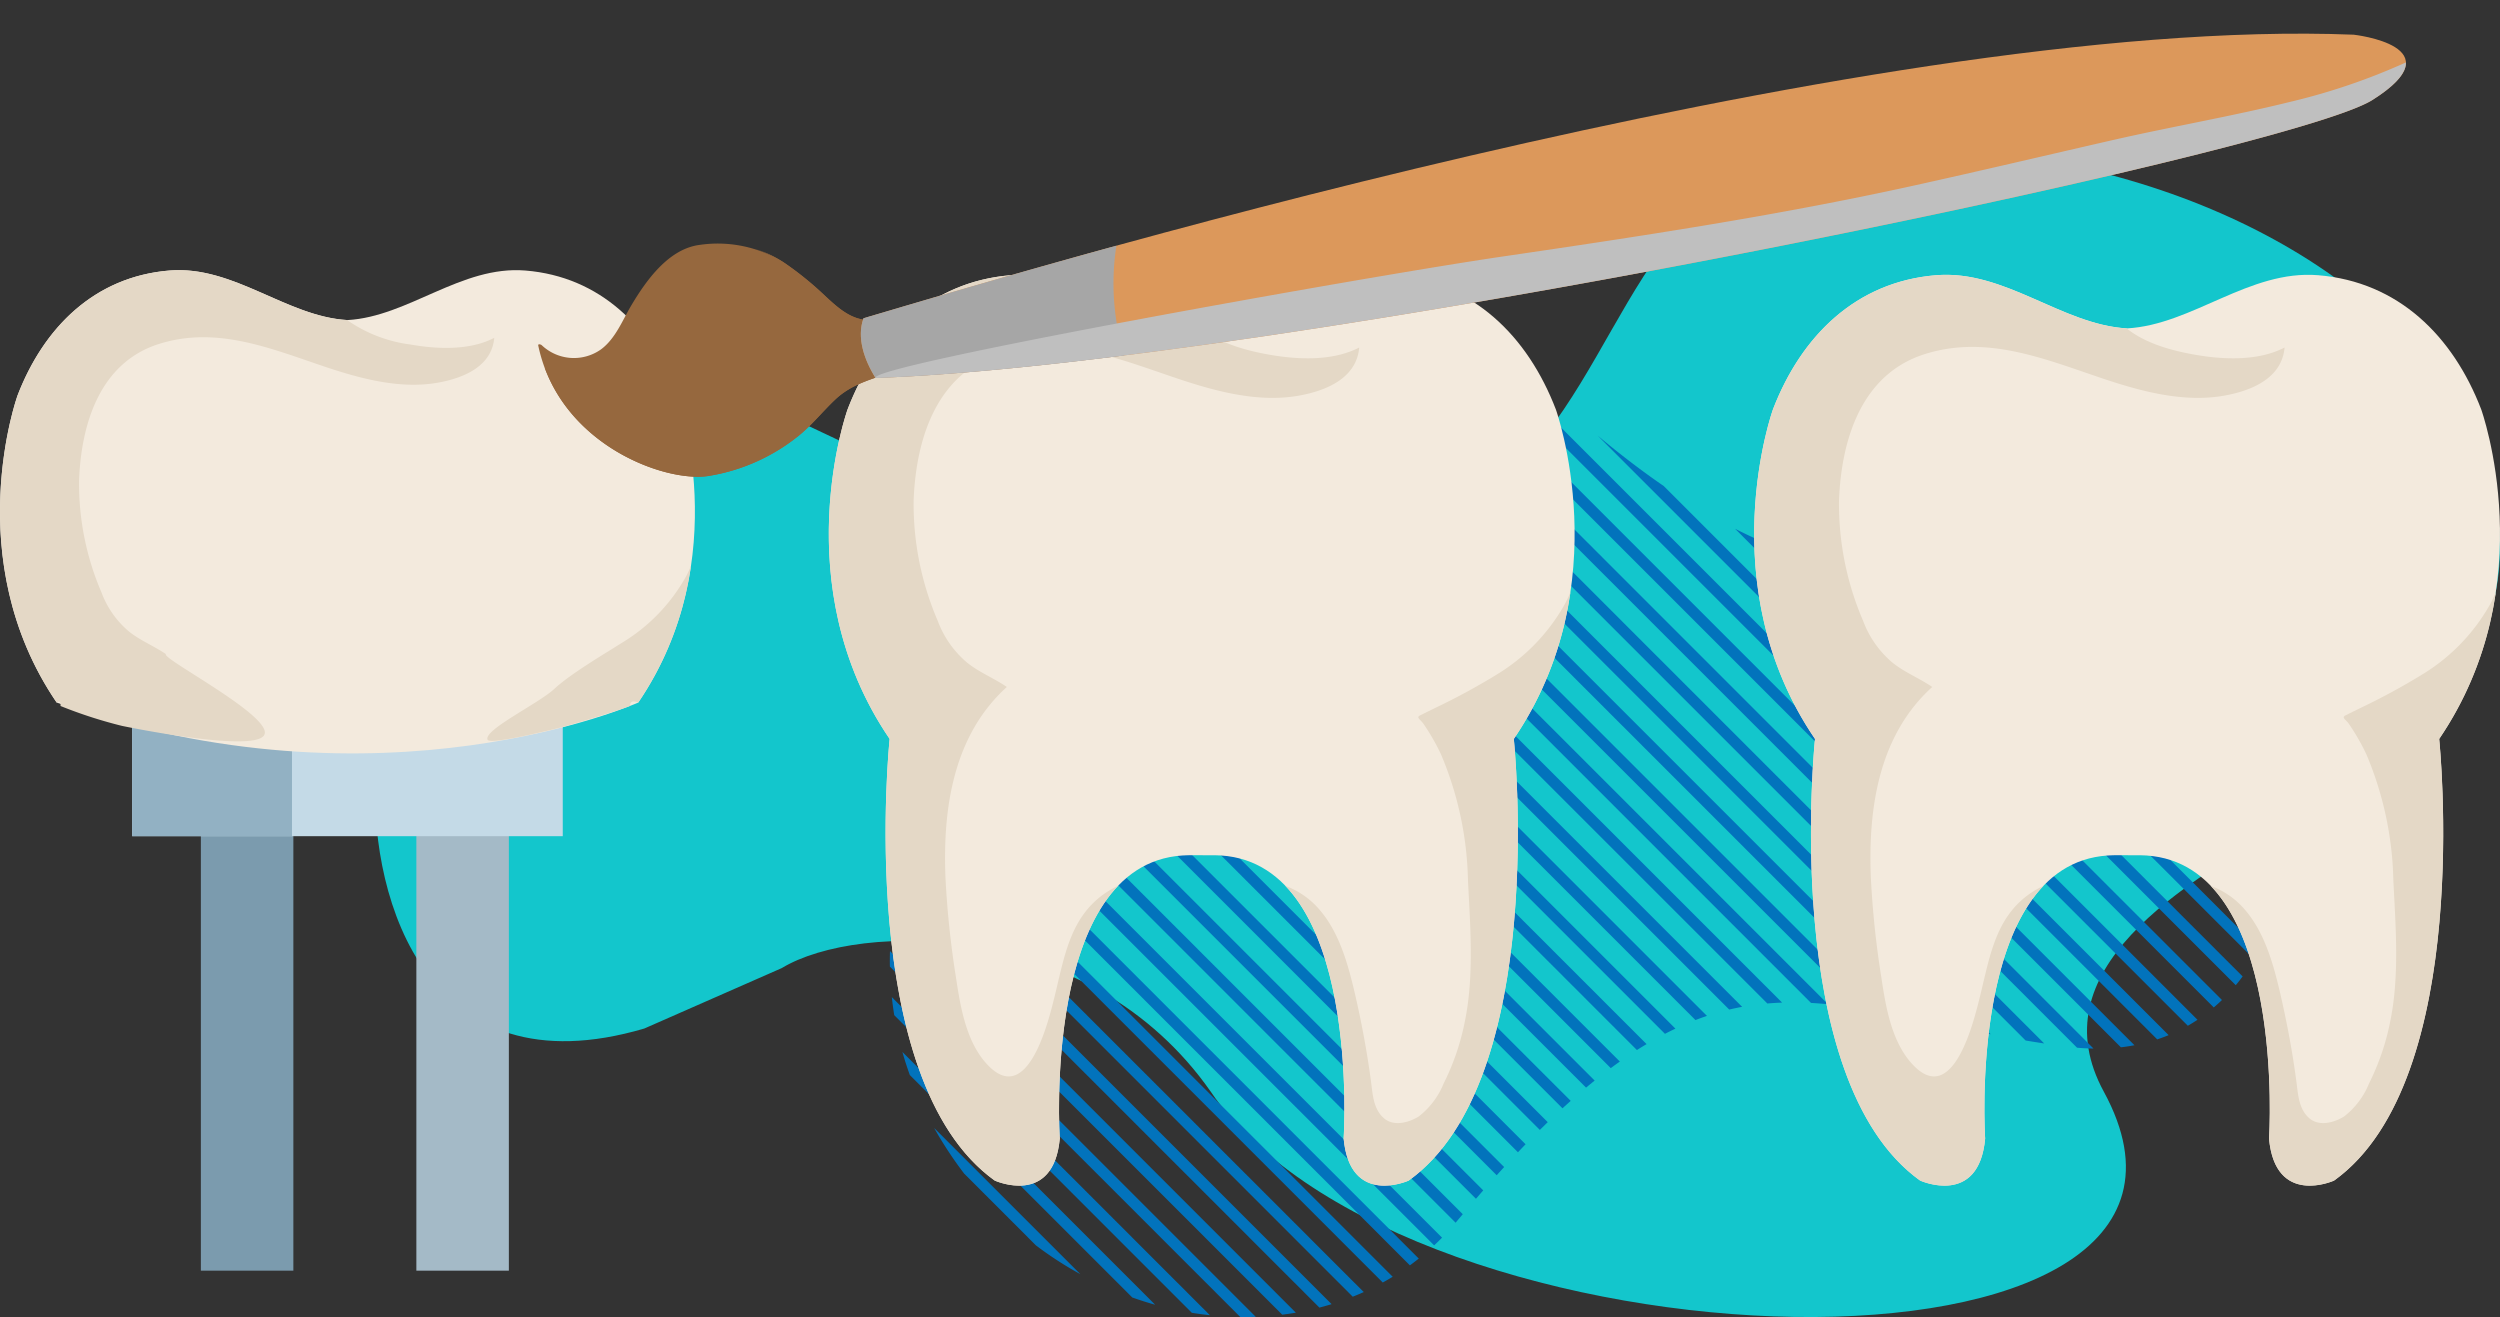 <svg xmlns="http://www.w3.org/2000/svg" width="295" height="155.412" viewBox="0 0 295 155.412">
  <rect x="0" y="0" width="295" height="155.412" fill="#333333" stroke="none"/>
  <g id="Grupo_877314" data-name="Grupo 877314" transform="translate(-285 -9539.722)">
    <path id="conjunto-herramientas-metalicas-equipos-medicos-cuidado-dental_273609-13098" d="M202.755,44.355c-9.088,5.514-36.369,5.813-50.628-14.589-22.99-33.854-125.51-37.006-105.381,0,7.7,14.154-8.43,24.358-23.623,32.636C-27.6,90.036,11.7,143.85,77.468,141.262c24.02-.946,25.572-26.8,40.033-39.115C154.38,70.712,197.807,115,218.972,114.169c21.014-.827,31.217-33.331,31.74-47.609.521-14.245-6.177-36.864-31.74-29.335" transform="translate(580 9698.313) rotate(180)" fill="#13c6cc"/>
    <path id="Trazado_602947" data-name="Trazado 602947" d="M3.586,77.627l11.9,11.9A18.321,18.321,0,0,1,11.609,87.5L6.161,82.047a28.906,28.906,0,0,1-2.575-4.421M1.574,72.24l18.35,18.35q.961.107,1.966.121L.954,69.774q.272,1.249.62,2.466M.285,65.73,25.068,90.513q.779-.1,1.581-.265L.1,63.7q.07,1.021.189,2.034M0,60.225,29.344,89.569c.482-.142.962-.276,1.441-.4L.058,58.437Q.01,59.329,0,60.225m.34-4.881L33.5,88.508c.512-.111,1.024-.219,1.533-.313L.581,53.739q-.136.8-.241,1.605m.824-4.4,36.8,36.8q.835-.1,1.667-.179L1.557,49.5q-.211.719-.393,1.452M2.408,46.97,42.825,87.388q.925-.019,1.845,0L2.941,45.658q-.281.647-.534,1.312m1.634-3.586L48.26,87.6c.706.071,1.411.164,2.115.269L4.714,42.211q-.349.576-.672,1.173m2.029-3.191L54.59,88.712c.848.21,1.7.439,2.545.7L6.884,39.16q-.42.5-.813,1.033M8.51,37.411,62.481,91.383q1.737.746,3.48,1.634L9.477,36.533q-.5.423-.967.878M11.4,35.078,74.374,98.055q3.848,2.645,7.8,5.951L12.538,34.373q-.584.334-1.14.705M14.8,33.265l84.663,84.663q1.925,1.11,3.927,2.081L16.151,32.765q-.688.228-1.346.5m4.028-1.193,90.442,90.442q1.408.522,2.819.973L20.436,31.83q-.818.094-1.6.243m4.826-.395L116.778,124.8q1.188.284,2.362.517L25.608,31.781q-.995-.087-1.949-.1m5.824.6,93.673,93.673q1.04.126,2.054.208L31.678,32.631c-.721-.12-1.45-.237-2.194-.349m6.309,1.088L128.724,126.3q.916,0,1.795-.05L38.092,33.824q-1.131-.228-2.3-.454m6.558,1.337,91.229,91.229c.532-.084,1.049-.182,1.55-.3L44.683,35.195q-1.149-.238-2.333-.487m6.536,1.316,88.839,88.839c.447-.172.872-.363,1.278-.567L51.114,36.405q-1.1-.176-2.228-.382M57,37.066q-.995-.055-2-.153l86.065,86.065q.524-.408,1.022-.824Zm87.8,82.577L62.154,37q-.87.075-1.74.105l83.453,83.453q.477-.455.927-.919M66.654,36.283q-.764.182-1.524.322L146.4,117.871c.284-.338.56-.678.825-1.02Zm3.983-1.238c-.454.175-.907.339-1.356.49l79.348,79.348c.247-.376.483-.754.711-1.134Zm3.6-1.625q-.621.322-1.235.611l77.541,77.541q.312-.622.6-1.25Zm3.308-1.913q-.575.367-1.141.7l75.713,75.713q.25-.684.473-1.373Zm3.085-2.135q-.538.4-1.069.776l73.783,73.783c.126-.5.241-1,.349-1.5Zm2.917-2.3c-.341.285-.679.56-1.014.831l71.7,71.7q.13-.8.238-1.607Zm2.781-2.44c-.325.3-.648.591-.969.876l69.451,69.451q.079-.852.144-1.7ZM89,22.081c-.312.308-.624.617-.932.914L155.15,90.081q.046-.883.086-1.76Zm2.583-2.637c-.3.318-.6.636-.9.943l64.7,64.7q.039-.889.082-1.764Zm2.509-2.712c-.294.325-.588.652-.878.968l62.441,62.441q.064-.86.144-1.7Zm2.447-2.774c-.288.333-.574.663-.858.987l60.487,60.487q.123-.8.274-1.571Zm2.4-2.824c-.022.026-.045.051-.067.078-.261.314-.518.616-.777.923L157.1,71.15q.211-.707.46-1.386Zm60.3,55.079L101.474,8.457q-.476.444-.935.91L158.6,67.426c.019-.036.037-.074.056-.11.2-.369.387-.735.577-1.1M104.333,6.1c-.354.257-.7.525-1.047.8l57.066,57.066q.3-.634.582-1.264Zm3.2-2.024q-.591.326-1.169.677l55.577,55.577c.178-.444.351-.888.517-1.329ZM111.077,2.4c-.436.174-.87.355-1.3.548l53.547,53.547q.228-.709.433-1.413Zm3.935-1.285q-.725.188-1.439.407l50.889,50.89q.179-.761.331-1.515ZM119.4.28c-.539.067-1.076.145-1.609.236L165.285,48.01q.114-.829.2-1.649Zm46.3,41.076L124.343,0c-.609-.007-1.215,0-1.82.026l43.162,43.161c.016-.615.023-1.227.012-1.834M130.065.5Q129,.33,127.933.218l37.534,37.534q-.116-1.075-.286-2.132Zm7.029,1.809q-1.343-.477-2.7-.857l29.823,29.823q-.388-1.377-.874-2.719Zm19.834,14.614-8.464-8.465a42.8,42.8,0,0,0-5.247-3.4l17.255,17.255c-.06-.106-.116-.214-.177-.32a46.7,46.7,0,0,0-3.366-5.069" transform="translate(555.702 9695.134) rotate(180)" fill="#0273bc"/>
    <g id="Grupo_877307" data-name="Grupo 877307" transform="translate(28 7.972)">
      <g id="Grupo_877303" data-name="Grupo 877303" transform="translate(257 9563.625)">
        <rect id="Rectángulo_47753" data-name="Rectángulo 47753" width="10.914" height="54.979" transform="translate(49.131 63.084)" fill="#a4bac7"/>
        <rect id="Rectángulo_47754" data-name="Rectángulo 47754" width="10.914" height="54.979" transform="translate(23.703 63.084)" fill="#7b9bae"/>
        <g id="Grupo_877300" data-name="Grupo 877300" transform="translate(15.594 50.071)">
          <g id="Grupo_877299" data-name="Grupo 877299">
            <g id="Grupo_877298" data-name="Grupo 877298">
              <rect id="Rectángulo_47755" data-name="Rectángulo 47755" width="50.811" height="16.724" fill="#c4dae7"/>
            </g>
          </g>
        </g>
        <g id="Grupo_877301" data-name="Grupo 877301" transform="translate(15.594 50.071)">
          <rect id="Rectángulo_47756" data-name="Rectángulo 47756" width="18.86" height="16.724" fill="#92b1c3"/>
        </g>
        <rect id="Rectángulo_47757" data-name="Rectángulo 47757" width="50.811" height="16.724" transform="translate(15.594 50.071)" fill="none"/>
        <path id="Trazado_602934" data-name="Trazado 602934" d="M-70.883,240.224C-82.444,223.266-75.506,204-75.506,204c3.1-8.056,9.105-14.032,17.936-14.753,7.579-.619,13.815,5.443,21,5.846,7.183-.4,13.419-6.465,21-5.846,8.829.721,14.836,6.7,17.935,14.753,0,0,6.937,19.27-4.623,36.228C-2.258,240.224-32.421,253.729-70.883,240.224Z" transform="translate(77.571 -189.199)" fill="#f3eadd"/>
        <path id="Trazado_602935" data-name="Trazado 602935" d="M-70.431,240.631a54.157,54.157,0,0,0,7.272,2.352s15.462,3.219,16.753,1.1-12.161-9.056-11.588-9.575c-1.414-.967-3.046-1.6-4.377-2.683a11.047,11.047,0,0,1-3.227-4.6,32.5,32.5,0,0,1-2.644-13.211c.254-6.655,2.436-13.915,9.462-16.114,6.85-2.145,13.217.579,19.65,2.732,4.154,1.388,8.774,2.623,13.18,1.856,3.074-.534,6.415-1.934,6.7-5.3-2.912,1.52-6.773,1.338-9.881.789a16.77,16.77,0,0,1-7.485-2.888c-7.165-.43-13.39-6.461-20.953-5.843-8.831.721-14.837,6.7-17.936,14.753,0,0-6.938,19.27,4.623,36.228C-70.883,240.224-70.367,239.788-70.431,240.631Z" transform="translate(77.571 -189.199)" fill="#e4d8c6"/>
        <path id="Trazado_602936" data-name="Trazado 602936" d="M-43.155,232.379c.314.687,8.943-1.529,8.943-1.529s5.5-1.553,7.886-2.474c-.068-.856.947-.387.947-.387a38.272,38.272,0,0,0,6.225-16.136,13.725,13.725,0,0,1-.616,1.312,21.127,21.127,0,0,1-7.494,7.751c-2.184,1.378-6.139,3.709-8.013,5.457S-43.682,231.233-43.155,232.379Z" transform="translate(100.691 -176.964)" fill="#e4d8c6"/>
        <g id="Grupo_877302" data-name="Grupo 877302" transform="translate(0 0)">
          <path id="Trazado_602937" data-name="Trazado 602937" d="M-70.883,240.224C-82.444,223.266-75.506,204-75.506,204c3.1-8.056,9.105-14.032,17.936-14.753,7.579-.619,13.815,5.443,21,5.846,7.183-.4,13.419-6.465,21-5.846,8.829.721,14.836,6.7,17.935,14.753,0,0,6.937,19.27-4.623,36.228C-2.258,240.224-35.573,254.824-70.883,240.224Z" transform="translate(77.571 -189.199)" fill="none"/>
          <path id="Trazado_602938" data-name="Trazado 602938" d="M-53.805,192.451s18.414,6.541,21.648,2.045" transform="translate(90.406 -187.443)" fill="none"/>
        </g>
      </g>
      <g id="Grupo_877305" data-name="Grupo 877305" transform="translate(354.801 9564.182)">
        <path id="Trazado_602939" data-name="Trazado 602939" d="M511.734,115.612c.247,0,.492.006.735,0,.448,0,.9,0,1.341.029,16.615,1.1,14.468,33.39,14.468,33.39.74,8.1,7.668,4.969,7.668,4.969,16.622-11.9,12.409-52.117,12.409-52.117,12.409-18.2,4.963-38.878,4.963-38.88-3.324-8.648-9.772-15.061-19.247-15.834-8.138-.663-14.831,5.842-22.541,6.275-7.71-.434-14.4-6.938-22.536-6.275-9.478.773-15.924,7.186-19.25,15.834,0,0-7.446,20.68,4.963,38.88,0,0-4.212,40.221,12.407,52.117,0,0,6.928,3.134,7.669-4.969,0,0-2.146-32.288,14.467-33.39C510.079,115.589,510.908,115.605,511.734,115.612Z" transform="translate(-467.529 -47.126)" fill="#f3eadd"/>
        <path id="Trazado_602940" data-name="Trazado 602940" d="M501.678,119.212c-.306.145-.6.3-.9.471-4.754,2.806-5.4,7.74-6.625,12.67-.692,2.782-3.076,12.713-7.685,8.2-2.692-2.637-3.4-6.959-3.935-10.522a109.273,109.273,0,0,1-1.239-11.784c-.332-8.164.919-16.766,7.243-22.49-1.517-1.041-3.268-1.72-4.7-2.88a11.881,11.881,0,0,1-3.463-4.938,34.866,34.866,0,0,1-2.838-14.178c.271-7.143,2.615-14.932,10.155-17.293,7.353-2.3,14.188.624,21.089,2.933,4.46,1.489,9.42,2.815,14.148,1.991,3.3-.574,6.882-2.075,7.186-5.692-3.127,1.634-7.268,1.436-10.6.847-2.716-.479-5.8-1.31-8.033-3.1-7.691-.46-14.371-6.932-22.488-6.271-9.478.773-15.924,7.186-19.25,15.834,0,0-7.446,20.68,4.963,38.88,0,0-4.212,40.221,12.407,52.117,0,0,6.928,3.134,7.669-4.969C494.784,149.036,493.376,127.844,501.678,119.212Z" transform="translate(-467.529 -47.126)" fill="#e4d8c6"/>
        <path id="Trazado_602941" data-name="Trazado 602941" d="M538.31,72.945a14.957,14.957,0,0,1-.66,1.41,22.654,22.654,0,0,1-8.042,8.316,78.38,78.38,0,0,1-7.3,3.956c-.57.283-1.141.56-1.711.844-.554.276.014.466.409,1.056a25.935,25.935,0,0,1,2.016,3.513,40.1,40.1,0,0,1,3.2,14.877c.268,5.472.741,11.263-.364,16.667a28.661,28.661,0,0,1-2.508,7.341,9.344,9.344,0,0,1-2.946,3.893c-1.154.711-2.93,1.214-4.1.2-1.208-1.059-1.307-2.648-1.5-4.155-.457-3.52-1.126-7.108-1.928-10.567-.8-3.433-1.832-7.2-4.2-9.919a9.657,9.657,0,0,0-4-2.774c8.286,8.641,6.88,29.811,6.88,29.811.74,8.1,7.668,4.969,7.668,4.969,16.622-11.9,12.409-52.117,12.409-52.117A41.01,41.01,0,0,0,538.31,72.945Z" transform="translate(-450.803 -35.5)" fill="#e4d8c6"/>
        <g id="Grupo_877304" data-name="Grupo 877304" transform="translate(0 0)">
          <path id="Trazado_602942" data-name="Trazado 602942" d="M511.734,115.612c.247,0,.492.006.735,0,.448,0,.9,0,1.341.029,16.615,1.1,14.468,33.39,14.468,33.39.74,8.1,7.668,4.969,7.668,4.969,16.622-11.9,12.409-52.117,12.409-52.117,12.409-18.2,4.963-38.878,4.963-38.88-3.324-8.648-9.772-15.061-19.247-15.834-8.138-.663-14.831,5.842-22.541,6.275-7.71-.434-14.4-6.938-22.536-6.275-9.478.773-15.924,7.186-19.25,15.834,0,0-7.446,20.68,4.963,38.88,0,0-4.212,40.221,12.407,52.117,0,0,6.928,3.134,7.669-4.969,0,0-2.146-32.288,14.467-33.39C510.079,115.589,510.908,115.605,511.734,115.612Z" transform="translate(-467.529 -47.126)" fill="none"/>
          <path id="Trazado_602943" data-name="Trazado 602943" d="M494.614,50.832s19.762,7.021,23.234,2.194" transform="translate(-455.333 -45.458)" fill="none"/>
        </g>
      </g>
      <g id="Grupo_877306" data-name="Grupo 877306" transform="translate(463.995 9564.182)">
        <path id="Trazado_602939-2" data-name="Trazado 602939" d="M511.734,115.612c.247,0,.492.006.735,0,.448,0,.9,0,1.341.029,16.615,1.1,14.468,33.39,14.468,33.39.74,8.1,7.668,4.969,7.668,4.969,16.622-11.9,12.409-52.117,12.409-52.117,12.409-18.2,4.963-38.878,4.963-38.88-3.324-8.648-9.772-15.061-19.247-15.834-8.138-.663-14.831,5.842-22.541,6.275-7.71-.434-14.4-6.938-22.536-6.275-9.478.773-15.924,7.186-19.25,15.834,0,0-7.446,20.68,4.963,38.88,0,0-4.212,40.221,12.407,52.117,0,0,6.928,3.134,7.669-4.969,0,0-2.146-32.288,14.467-33.39C510.079,115.589,510.908,115.605,511.734,115.612Z" transform="translate(-467.529 -47.126)" fill="#f3eadd"/>
        <path id="Trazado_602940-2" data-name="Trazado 602940" d="M501.678,119.212c-.306.145-.6.3-.9.471-4.754,2.806-5.4,7.74-6.625,12.67-.692,2.782-3.076,12.713-7.685,8.2-2.692-2.637-3.4-6.959-3.935-10.522a109.273,109.273,0,0,1-1.239-11.784c-.332-8.164.919-16.766,7.243-22.49-1.517-1.041-3.268-1.72-4.7-2.88a11.881,11.881,0,0,1-3.463-4.938,34.866,34.866,0,0,1-2.838-14.178c.271-7.143,2.615-14.932,10.155-17.293,7.353-2.3,14.188.624,21.089,2.933,4.46,1.489,9.42,2.815,14.148,1.991,3.3-.574,6.882-2.075,7.186-5.692-3.127,1.634-7.268,1.436-10.6.847-2.716-.479-5.8-1.31-8.033-3.1-7.691-.46-14.371-6.932-22.488-6.271-9.478.773-15.924,7.186-19.25,15.834,0,0-7.446,20.68,4.963,38.88,0,0-4.212,40.221,12.407,52.117,0,0,6.928,3.134,7.669-4.969C494.784,149.036,493.376,127.844,501.678,119.212Z" transform="translate(-467.529 -47.126)" fill="#e4d8c6"/>
        <path id="Trazado_602941-2" data-name="Trazado 602941" d="M538.31,72.945a14.957,14.957,0,0,1-.66,1.41,22.654,22.654,0,0,1-8.042,8.316,78.38,78.38,0,0,1-7.3,3.956c-.57.283-1.141.56-1.711.844-.554.276.014.466.409,1.056a25.935,25.935,0,0,1,2.016,3.513,40.1,40.1,0,0,1,3.2,14.877c.268,5.472.741,11.263-.364,16.667a28.661,28.661,0,0,1-2.508,7.341,9.344,9.344,0,0,1-2.946,3.893c-1.154.711-2.93,1.214-4.1.2-1.208-1.059-1.307-2.648-1.5-4.155-.457-3.52-1.126-7.108-1.928-10.567-.8-3.433-1.832-7.2-4.2-9.919a9.657,9.657,0,0,0-4-2.774c8.286,8.641,6.88,29.811,6.88,29.811.74,8.1,7.668,4.969,7.668,4.969,16.622-11.9,12.409-52.117,12.409-52.117A41.01,41.01,0,0,0,538.31,72.945Z" transform="translate(-450.803 -35.5)" fill="#e4d8c6"/>
        <g id="Grupo_877304-2" data-name="Grupo 877304" transform="translate(0 0)">
          <path id="Trazado_602942-2" data-name="Trazado 602942" d="M511.734,115.612c.247,0,.492.006.735,0,.448,0,.9,0,1.341.029,16.615,1.1,14.468,33.39,14.468,33.39.74,8.1,7.668,4.969,7.668,4.969,16.622-11.9,12.409-52.117,12.409-52.117,12.409-18.2,4.963-38.878,4.963-38.88-3.324-8.648-9.772-15.061-19.247-15.834-8.138-.663-14.831,5.842-22.541,6.275-7.71-.434-14.4-6.938-22.536-6.275-9.478.773-15.924,7.186-19.25,15.834,0,0-7.446,20.68,4.963,38.88,0,0-4.212,40.221,12.407,52.117,0,0,6.928,3.134,7.669-4.969,0,0-2.146-32.288,14.467-33.39C510.079,115.589,510.908,115.605,511.734,115.612Z" transform="translate(-467.529 -47.126)" fill="none"/>
          <path id="Trazado_602943-2" data-name="Trazado 602943" d="M494.614,50.832s19.762,7.021,23.234,2.194" transform="translate(-455.333 -45.458)" fill="none"/>
        </g>
      </g>
      <g id="Grupo_877289" data-name="Grupo 877289" transform="translate(319.142 9562.771) rotate(-8)">
        <path id="Trazado_602924" data-name="Trazado 602924" d="M28.785,24.024c1.827-1.057,3.363-2.554,5.085-3.763,2.09-1.465,4.528-1.764,6.949-2.2a6.493,6.493,0,0,0,1.04-.039c1.317-.183,1.278-1.753,1.183-2.741a5.528,5.528,0,0,0-1.281-3.121,2.273,2.273,0,0,0-2.167-.545c-2.613-.092-4.124-2.21-5.683-4.117a38.419,38.419,0,0,0-3.849-4.057A14.741,14.741,0,0,0,20.526,0C16.824-.05,13.7,3.256,11.56,5.915c-1.312,1.627-2.4,3.643-4.289,4.674A5.518,5.518,0,0,1,.426,9.143C.348,9.031-.016,8.856,0,9.115.814,21,12.492,27.184,17.678,27.145A22.658,22.658,0,0,0,28.785,24.024Z" transform="translate(0 0.738)" fill="#96683e"/>
        <path id="Trazado_602925" data-name="Trazado 602925" d="M28.394,22.674c1.827-1.057,3.363-2.554,5.085-3.763,2.09-1.465,4.528-1.764,6.949-2.2a6.491,6.491,0,0,0,1.04-.039c1.317-.183,1.278-1.753,1.183-2.741a5.528,5.528,0,0,0-1.281-3.121,2.273,2.273,0,0,0-2.167-.545c-2.613-.092-4.124-2.21-5.683-4.117a38.414,38.414,0,0,0-3.849-4.057A12.093,12.093,0,0,0,26.421,0,10.039,10.039,0,0,1,31.5,5.251a.506.506,0,0,1-.7.614C27.482,4.635,23.986,2.435,20.3,3.048A11.124,11.124,0,0,0,14.509,6.02c5.817-2.779,12.718-1.5,17.749,3.106.292.267.167.9-.294.876a25.228,25.228,0,0,0-7.787.82,13.481,13.481,0,0,1,7.326.869.507.507,0,0,1,.06.863c-5.212,4.607-13.7,8.109-20.719,6.328-4-1.014-6.892-3.783-9.586-6.781A12.037,12.037,0,0,1,0,10.449C2.22,20.573,12.508,25.831,17.288,25.8A22.658,22.658,0,0,0,28.394,22.674Z" transform="translate(0.39 2.087)" fill="#96683e" style="mix-blend-mode: multiply;isolation: isolate"/>
        <path id="Trazado_602926" data-name="Trazado 602926" d="M1.056,19.176c46.5,4.874,168.731-3.06,179.466-7.894,10.861-4.892-1.1-7.942-1.1-7.942C122.391-7.024,15.337,9.842.638,12-.481,14.122.008,16.788,1.056,19.176Z" transform="translate(37.822 0)" fill="#dc985b"/>
        <path id="Trazado_602927" data-name="Trazado 602927" d="M31.375,0C16.011,1.979,4.735,3.723.638,4.324-.481,6.446.008,9.112,1.056,11.5c7.922.829,18.041,1.289,29.435,1.453A29.084,29.084,0,0,1,31.375,0Z" transform="translate(37.822 7.676)" fill="#a6a6a6"/>
        <path id="Trazado_602928" data-name="Trazado 602928" d="M179.472,3.844C182.7,2.388,183.9,1.1,184.012,0a75,75,0,0,1-14.1,2.7c-7.113.737-14.263.949-21.385,1.556-8.074.689-16.139,1.44-24.216,2.066C107.962,7.585,91.663,7.746,75.271,7.845,58.8,7.941-.683,10.168.006,11.738,46.511,16.612,168.737,8.677,179.472,3.844Z" transform="translate(38.872 7.439)" fill="#bfbfbf" style="mix-blend-mode: multiply;isolation: isolate"/>
      </g>
    </g>
  </g>
</svg>
